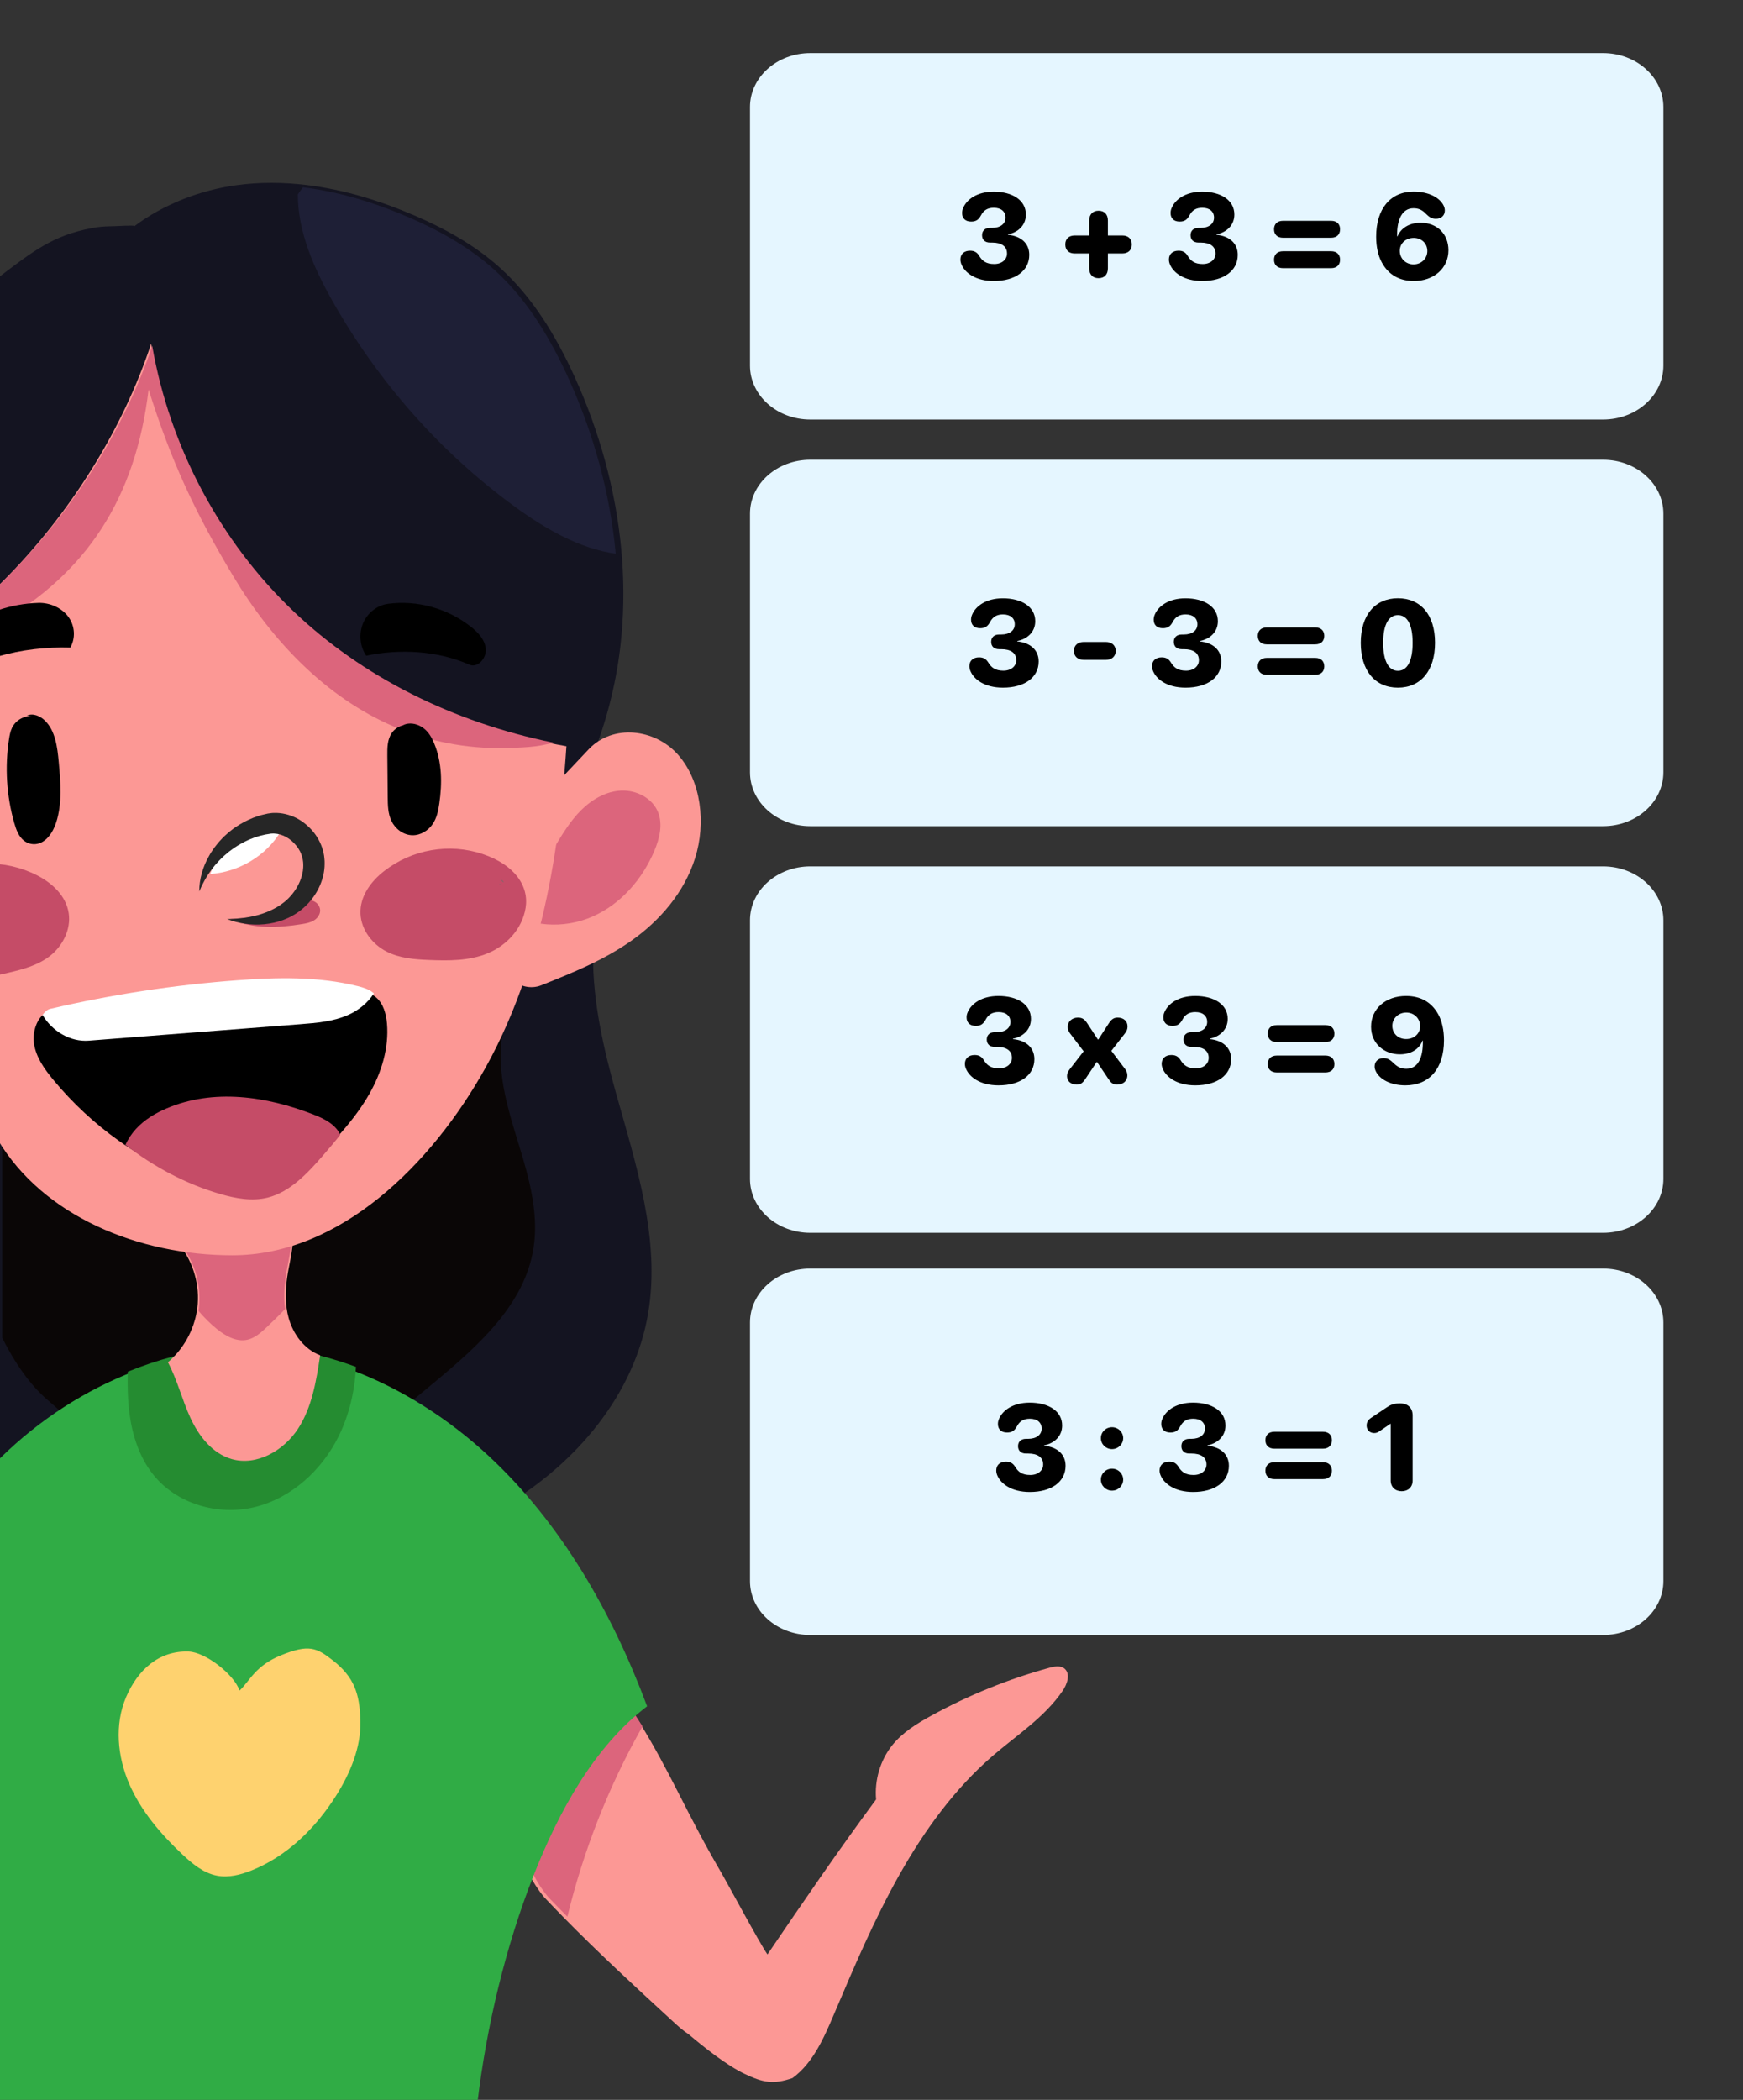 <?xml version="1.0" encoding="UTF-8"?>
<svg width="788px" height="949px" viewBox="0 0 788 949" version="1.1" xmlns="http://www.w3.org/2000/svg" xmlns:xlink="http://www.w3.org/1999/xlink">
    <rect x="0" y="0" width="788" height="949" fill="#333333" stroke="none"/>
    <title>girl-presenting-illustration</title>
    <g id="girl-presenting-illustration" stroke="none" stroke-width="1" fill="none" fill-rule="evenodd">
        <path d="M480.386,764.189 C472.144,776.208 459.726,784.11 448.834,793.498 C431.662,808.293 417.957,827.161 406.618,847.27 C395.279,867.375 386.195,888.787 377.115,910.137 C372.455,921.09 367.524,932.428 358.26,939.163 C349.571,942.135 344.975,941.234 336.647,937.266 C328.336,933.297 318.436,925.343 311.293,919.342 C308.793,917.725 306.414,915.574 304.12,913.459 C287.352,898.039 270.584,882.62 254.684,866.418 C251.768,863.45 248.877,860.448 246.025,857.423 C234.708,843.756 229.553,822.799 232.685,804.757 C233.007,802.891 233.419,801.059 233.926,799.267 C239.295,780.137 254.697,766.981 280.188,764.783 C281.172,766.212 282.129,767.615 283.053,769.001 C285.166,772.161 287.125,775.211 288.959,778.175 C303.214,801.173 310.155,819.062 325.948,846.086 C329.156,851.575 343.274,877.969 346.968,883.28 C362.731,860.094 378.597,836.872 396.078,813.227 C395.305,804.512 397.976,795.504 403.319,788.813 C408.001,782.947 414.444,778.996 420.886,775.452 C437.895,766.103 455.904,758.795 474.463,753.712 C476.817,753.07 479.604,752.558 481.429,754.254 C484.032,756.671 482.43,761.212 480.386,764.189 Z" id="Path-Copy-2" fill="#FC9895" fill-rule="nonzero"></path>
        <path d="M290.484,780.216 C275.3,807.011 263.846,836.066 256.51,866.2 C253.619,863.308 250.753,860.382 247.926,857.436 C236.706,844.119 231.597,823.7 234.701,806.121 C240.794,794.056 249.093,782.857 261.13,777.947 C268.615,774.893 277.352,774.335 284.634,771.282 C286.72,774.357 288.661,777.329 290.484,780.216 Z" id="Path-Copy-3" fill="#DC657C" fill-rule="nonzero"></path>
        <path d="M293.048,593.371 C286.848,630.386 260.393,661.209 228.988,680.03 C197.579,698.852 161.46,707.278 125.727,713.835 C98.452,718.844 70.627,722.928 43.12,719.567 C27.879,717.704 12.642,713.323 -0.976,706.081 L-0.976,468.724 C7.168,461.477 15.588,454.537 23.989,447.622 C45.224,430.134 66.54,412.59 89.689,397.977 C85.306,394.698 81.038,391.286 76.904,387.83 C65.273,378.114 53.939,367.739 45.353,355.08 C34.525,339.111 28.545,320.066 26.54,300.598 C18.576,314.149 9.371,326.907 -0.976,338.616 L-0.976,125.614 C15.004,113.441 23.865,106.431 41.536,103.075 C44.314,102.545 47.134,102.3 49.955,102.27 C53.325,102.24 60.555,101.655 60.813,102.184 C73.856,92.399 90.329,85.927 107.047,83.663 C117.531,82.243 128.092,82.334 138.568,83.603 C155.178,85.613 171.562,90.596 187.047,97.244 C201.138,103.294 214.803,110.82 226.275,121.225 C240.885,134.474 251.412,151.923 259.702,170.104 C270.899,194.665 278.343,221.228 280.868,248.213 C282.074,261.088 282.156,274.066 280.997,286.971 C279.49,303.692 275.819,320.268 270.066,335.987 C265.966,347.209 260.801,357.993 254.606,368.088 C253.048,370.635 251.412,373.14 249.72,375.597 C249.892,375.592 250.064,375.584 250.235,375.58 C251.347,375.554 252.464,375.575 253.58,375.648 C253.597,375.648 253.623,375.653 253.64,375.653 C264.678,376.41 278.644,385.954 275.003,394.862 C273.153,399.393 271.719,404.01 270.658,408.709 L270.658,408.713 C268.945,416.252 268.177,423.98 268.125,431.799 C267.975,452.57 272.861,473.961 278.515,494.108 C287.604,526.557 298.625,560.082 293.048,593.371 Z" id="Path-Copy-4" fill="#141421" fill-rule="nonzero"></path>
        <path d="M241.223,563.953 C237.293,589.288 216.725,607.705 197.514,623.79 C190.732,629.466 183.86,635.19 176.816,640.642 C173.286,657.826 167.891,673.648 159.009,685.466 C146.902,701.556 129.989,707.452 113.84,706.573 C78.754,704.646 57.705,663.464 21.511,632.694 C13.742,626.087 6.638,615.919 1.024,604.623 L1.024,432.48 C44.231,409.83 112.409,437.932 133.79,450.293 C138.097,452.789 142.259,455.84 146.232,459.405 L236.207,446.388 C227.608,456.573 225.319,471.162 226.719,484.64 C228.115,498.117 232.762,510.957 236.546,523.939 C240.321,536.903 243.293,550.575 241.223,563.953 Z" id="Path-Copy-5" fill="#0A0606" fill-rule="nonzero"></path>
        <path d="M-2.976,949.546 L-2.976,662.08 C14.01,644.527 34.452,630.523 56.741,621.307 C63.363,618.564 70.159,616.247 77.066,614.382 L101.732,609.042 C121.255,608.56 140.605,612.22 158.933,619.128 C181.778,627.724 203.044,641.345 221.139,658.196 C253.765,688.565 276.731,728.782 292.556,771.127 C268.758,789.27 252.682,818.451 241.098,847.924 C228.504,879.942 220.004,915.691 215.875,950" id="Path" fill="#30AC45" fill-rule="nonzero"></path>
        <path d="M160.935,617.749 C160.378,628.651 157.895,639.408 153.082,649.139 C145.447,664.582 131.57,677.144 115.049,681.141 C98.529,685.139 79.677,679.684 69.067,666.182 C62.969,658.421 59.812,648.605 58.527,638.754 C57.717,632.516 57.608,626.223 57.76,619.925 C64.45,617.197 71.31,614.897 78.284,613.046 L103.18,607.744 C122.902,607.257 142.433,610.899 160.935,617.749 Z" id="Path-Copy-7" fill="#258C31" fill-rule="nonzero"></path>
        <path d="M108.308,764.032 C105.856,756.765 92.967,746.673 85.265,746.397 C71.802,745.923 62.236,754.702 56.978,767.045 C51.72,779.384 53.077,793.828 58.397,806.141 C63.716,818.455 72.668,828.886 82.46,838.094 C86.998,842.361 92.061,846.568 98.203,847.708 C103.368,848.666 108.692,847.318 113.57,845.382 C129.685,838.988 142.653,826.238 151.883,811.628 C158.365,801.37 163.287,789.659 162.943,777.549 C162.598,765.439 160.102,757.922 150.531,750.431 C143.143,744.651 139.657,742.965 127.091,748.062 C115.316,752.829 112.974,759.676 108.308,764.032 Z" id="Path-Copy-8" fill="#FED26F" fill-rule="nonzero"></path>
        <path d="M359.306,159.266 C363.356,159.333 367.402,159.4 371.452,159.468" id="Path-Copy-9"></path>
        <path d="M241.024,365.218 C249.407,356.347 257.786,347.476 266.17,338.605 C277.008,327.136 296.117,329.249 306.584,341.14 C317.05,353.031 319.209,372.042 314.269,387.752 C309.328,403.461 298.263,416.056 285.651,424.999 C273.034,433.942 258.824,439.645 244.747,445.272 C234.975,449.18 224.195,439.259 222.174,427.925 C220.154,416.59 224.417,405.081 229.457,394.98 C234.498,384.88 240.518,375.022 241.024,365.218 Z" id="Path-Copy-10" fill="#FC9895" fill-rule="nonzero"></path>
        <path d="M250.774,382.726 C254.311,376.869 257.895,370.942 262.753,366.121 C267.612,361.295 273.953,357.609 280.802,357.298 C287.651,356.987 294.887,360.649 297.472,366.982 C299.755,372.578 298.169,378.99 295.817,384.557 C290.373,397.426 280.535,408.75 267.69,414.317 C254.845,419.884 238.985,419.055 227.734,410.738 L250.774,382.726 Z" id="Path-Copy-11" fill="#DC657C" fill-rule="nonzero"></path>
        <path d="M144.742,612.512 C142.981,624.06 141.078,636.004 134.674,645.798 C128.266,655.596 116.022,662.661 104.716,659.405 C95.973,656.889 89.87,648.984 86.078,640.775 C82.291,632.565 80.175,623.638 75.919,615.654 C82.929,609.704 87.653,601.19 89.055,592.158 C89.205,591.196 89.314,590.234 89.387,589.263 C90.152,579.173 86.702,568.826 80.02,561.178 C79.729,560.839 80.271,557.017 82.082,554.24 C83.894,551.458 86.784,549.547 89.756,548.037 C92.432,546.683 95.24,545.595 98.14,544.789 C104.102,543.127 110.406,542.652 116.546,543.462 C119.741,543.88 123.009,544.707 125.721,546.348 C126.846,547.031 127.874,547.845 128.762,548.825 C134.442,555.106 132.153,564.817 130.537,573.101 C129.367,579.086 128.748,585.289 129.599,591.291 C129.809,592.771 130.109,594.238 130.51,595.688 C132.549,603.009 137.582,609.813 144.742,612.512 Z" id="Path-Copy-12" fill="#FC9895" fill-rule="nonzero"></path>
        <path d="M129.787,573.455 C128.658,579.421 128.061,585.603 128.882,591.586 C126.238,594.385 123.468,597.074 120.692,599.704 C118.088,602.177 115.287,604.719 111.813,605.483 C106.93,606.554 102.029,603.834 98.108,600.675 C95.061,598.22 92.29,595.448 89.756,592.45 C89.901,591.491 90.006,590.532 90.077,589.564 C90.814,579.508 87.486,569.195 81.039,561.572 C80.758,561.234 81.281,557.425 83.029,554.657 C84.776,551.884 87.565,549.98 90.432,548.474 C93.014,547.125 95.724,546.04 98.521,545.238 C107.36,544.852 116.332,545.589 125.136,546.791 C126.221,547.472 127.213,548.283 128.07,549.259 C133.554,555.52 131.345,565.199 129.787,573.455 Z" id="Path" fill="#DC657C" fill-rule="nonzero"></path>
        <path d="M256.073,337.25 C255.825,340.973 255.556,344.695 255.244,348.422 C254.702,354.926 254.058,361.439 253.285,367.931 C253.259,368.158 253.234,368.377 253.204,368.605 C252.927,370.906 252.636,373.194 252.32,375.483 C250.532,388.775 248.171,401.973 245.068,414.93 C242.878,424.054 240.325,433.061 237.329,441.897 C232.573,455.945 226.716,469.559 219.511,482.516 C195.2,526.248 153.691,567.31 105.049,567.31 C62.506,567.31 19.588,549.609 -1,515.103 L-1,264.993 C-0.355,264.37 0.264,263.765 0.848,263.185 C31.81,232.32 55.612,193.779 68.324,155.328 C76.196,201.335 98.782,244.496 131.686,276.392 C162.672,306.428 202.636,326.311 247.663,335.645 C250.442,336.22 253.247,336.757 256.073,337.25 Z" id="Path-Copy-13" fill="#FC9895" fill-rule="nonzero"></path>
        <path d="M95,395 C107.979,394.136 120.3,386.742 126.83,375.897 C127.439,374.886 127.976,373.527 127.191,372.634 C126.546,371.904 125.381,371.942 124.397,372.08 C110.98,373.984 99.03,383.488 95,395 Z" id="Path" fill="#FFFFFF" fill-rule="nonzero"></path>
        <path d="M250.024,335.607 C243.14,337.758 235.093,337.911 227.889,338.06 C210.841,338.408 193.725,335.076 177.999,328.334 C147.251,315.147 122.861,289.467 105.46,260.425 C88.058,231.382 77.386,208.44 67.175,176.026 C61.288,225.342 39.071,259.035 -0.976,281.943 L-0.976,264.91 C-0.328,264.293 0.298,263.694 0.886,263.12 C32.057,232.56 56.015,194.399 68.816,156.328 C76.742,201.881 99.478,244.615 132.601,276.196 C163.793,305.931 204.695,326.365 250.024,335.607 Z" id="Path-Copy-14" fill="#DC657C" fill-rule="nonzero"></path>
        <path d="M167.048,494.265 C163.624,500.305 159.44,505.828 154.923,511.075 C152.264,514.168 149.491,517.162 146.693,520.118 C139.285,527.941 131.077,535.868 120.683,538.255 C113.284,539.952 105.54,538.638 98.207,536.678 C82.233,532.413 67.142,525.089 53.586,515.452 C42.672,507.698 32.754,498.444 24.161,488.087 C20.108,483.197 16.199,477.752 15.333,471.397 C14.764,467.236 15.997,462.949 17.943,460.252 C18.967,458.831 20.191,457.853 21.459,457.573 C49.69,451.266 78.367,447.07 107.193,445.023 C125.659,443.705 144.428,443.3 162.47,447.552 C165.046,448.16 167.674,448.896 169.764,450.551 C169.86,450.624 169.952,450.706 170.044,450.783 C173.31,453.562 174.565,458.176 174.946,462.536 C175.899,473.577 172.479,484.666 167.048,494.265 Z" id="Path-Copy-15" fill="#000000" fill-rule="nonzero"></path>
        <path d="M153.863,512.813 C151.314,516.048 148.656,519.18 145.972,522.27 C138.87,530.452 131,538.743 121.034,541.239 C113.94,543.014 106.515,541.64 99.484,539.59 C84.168,535.129 69.699,527.47 56.702,517.391 C57.909,514.737 59.548,512.313 61.448,510.236 C65.301,506.028 70.169,503.136 75.204,500.977 C96.402,491.89 120.451,495.364 141.884,503.757 C146.542,505.582 151.515,508.006 153.863,512.813 Z" id="Path-Copy-16" fill="#C54C67" fill-rule="nonzero"></path>
        <path d="M169.032,448.952 C166.306,453.234 162.107,456.571 157.585,458.61 C150.768,461.686 143.227,462.298 135.846,462.87 C103.934,465.352 72.023,467.834 40.111,470.317 C31.873,470.955 23.596,466.123 19.242,458.699 C20.25,457.236 21.456,456.23 22.704,455.942 C50.507,449.453 78.75,445.135 107.139,443.03 C125.325,441.674 143.809,441.257 161.578,445.632 C164.114,446.257 166.702,447.015 168.761,448.717 C168.847,448.792 168.942,448.872 169.032,448.952 Z" id="Path-Copy-17" fill="#FFFFFF" fill-rule="nonzero"></path>
        <path d="M187.355,328.266 C184.002,326.352 179.183,328.226 177.144,331.224 C175.105,334.222 175.079,337.895 175.111,341.376 C175.168,347.665 175.226,353.95 175.284,360.239 C175.316,363.913 175.373,367.696 177.008,371.084 C178.642,374.477 182.252,377.422 186.493,377.474 C190.256,377.523 193.672,375.275 195.579,372.467 C197.487,369.658 198.149,366.357 198.612,363.123 C199.925,353.959 199.873,344.435 196.21,335.767 C195.248,333.489 194.008,331.242 192.027,329.525 C190.046,327.809 187.218,326.695 184.449,327.055 C181.69,327.414 179.194,329.521 187.355,328.266 Z" id="Path-Copy-18" fill="#000000" fill-rule="nonzero"></path>
        <path d="M165.554,296.344 C162.725,292.193 162.156,286.445 164.111,281.741 C166.07,277.041 170.478,273.558 175.311,272.898 C188.574,271.089 202.422,274.938 213.057,283.389 C216.216,285.896 219.288,289.192 219.618,293.351 C219.948,297.511 215.927,302.002 212.269,300.401 C197.551,293.956 180.627,293.194 165.554,296.344 Z" id="Path-Copy-19" fill="#000000" fill-rule="nonzero"></path>
        <path d="M218.217,385.977 C203.107,380.91 186.254,383.834 173.598,393.721 C167.835,398.221 162.598,405.027 162.979,413.043 C163.33,420.459 168.58,426.855 174.634,429.986 C180.688,433.116 187.462,433.59 194.047,433.858 C202.953,434.223 212.077,434.258 220.366,430.89 C228.656,427.523 236.063,420.086 237.626,410.273 C239.188,400.461 232.762,390.85 218.217,385.977 Z" id="Path-Copy-20" fill="#C54C67" fill-rule="nonzero"></path>
        <path d="M11.032,392.64 C-4.301,387.499 -21.402,390.466 -34.245,400.499 C-40.093,405.066 -45.407,411.971 -45.02,420.106 C-44.664,427.631 -39.337,434.122 -33.194,437.299 C-27.05,440.475 -20.177,440.956 -13.494,441.228 C-4.457,441.598 4.802,441.634 13.213,438.216 C21.625,434.799 29.141,427.252 30.727,417.295 C32.313,407.338 25.791,397.586 11.032,392.64 Z" id="Path-Copy-26" fill="#C54C67" fill-rule="nonzero" transform="translate(-7.04, 415.778) scale(-1, 1) rotate(11) translate(7.04, -415.778) "></path>
        <path d="M226.739,397.811 C226.823,398.012 226.93,398.193 227.084,398.325 C227.229,398.45 227.386,398.551 227.526,398.687 C227.56,398.664 227.596,398.639 227.63,398.616 C227.35,398.805 227.087,399.026 226.809,399.226 C226.787,399.24 226.765,399.257 226.744,399.271 C226.814,399.221 226.731,399.28 226.717,399.285 C226.676,399.311 226.632,399.336 226.589,399.362 C226.509,399.407 226.429,399.446 226.347,399.477 C226.21,399.531 226.065,399.568 225.92,399.537 C225.898,399.531 225.833,399.593 225.814,399.607 C225.794,399.621 225.731,399.684 225.71,399.678 C226.058,399.749 226.42,399.489 226.707,399.297 C226.886,399.175 227.062,399.051 227.236,398.918 C227.316,398.856 227.396,398.797 227.475,398.735 C227.509,398.709 227.543,398.681 227.579,398.656 C227.606,398.636 227.741,398.543 227.63,398.616 C227.637,398.611 227.729,398.54 227.734,398.546 C227.594,398.413 227.437,398.311 227.292,398.184 C227.137,398.049 227.031,397.871 226.946,397.67 C226.951,397.673 226.736,397.803 226.739,397.811 L226.739,397.811 Z" id="Path-Copy-21" fill="#6B6B6B" fill-rule="nonzero"></path>
        <path d="M136.705,407.279 C138.342,406.681 140.201,406.572 141.797,407.267 C143.397,407.962 144.664,409.546 144.738,411.316 C144.821,413.24 143.521,415.01 141.896,415.996 C140.271,416.982 138.362,417.329 136.495,417.632 C125.915,419.342 114.542,419.968 104.258,415.333 C109.877,414.949 115.525,414.561 121,413.232 C126.475,411.902 131.645,409.13 136.705,407.279 Z" id="Path-Copy-22" fill="#C54C67" fill-rule="nonzero"></path>
        <path d="M90.089,402.883 C90.072,397.384 91.673,391.735 94.556,386.741 C95.226,385.454 96.102,384.304 96.907,383.077 C97.345,382.496 97.809,381.934 98.268,381.361 C98.5,381.077 98.727,380.788 98.963,380.507 L99.713,379.702 C100.219,379.173 100.708,378.611 101.243,378.102 L102.891,376.615 C103.43,376.102 104.033,375.665 104.618,375.2 C105.212,374.751 105.786,374.262 106.422,373.869 C108.891,372.166 111.584,370.755 114.42,369.608 C115.132,369.335 115.865,369.103 116.59,368.85 L117.681,368.482 L118.807,368.209 C119.569,368.033 120.281,367.836 121.09,367.68 L122.435,367.5 C122.886,367.435 123.336,367.387 123.787,367.391 C127.415,367.251 130.968,368.185 134.048,369.728 C137.112,371.332 139.741,373.565 141.861,376.198 C143.955,378.852 145.51,381.967 146.26,385.37 L146.509,386.653 C146.58,387.077 146.601,387.494 146.648,387.911 C146.681,388.332 146.74,388.749 146.749,389.17 L146.761,390.425 C146.791,391.262 146.673,392.088 146.618,392.914 C146.53,393.736 146.37,394.545 146.218,395.351 C145.489,398.546 144.216,401.544 142.489,404.202 C142.08,404.884 141.583,405.497 141.132,406.142 C140.647,406.764 140.146,407.369 139.627,407.958 C138.553,409.101 137.432,410.195 136.206,411.161 L135.287,411.887 C134.975,412.119 134.647,412.332 134.322,412.552 C133.686,413.001 133.007,413.394 132.333,413.779 C130.985,414.548 129.598,415.178 128.182,415.723 C125.342,416.789 122.401,417.422 119.485,417.707 C116.565,417.984 113.661,417.891 110.838,417.483 C108.019,417.09 105.276,416.368 102.684,415.366 C108.251,415.25 113.619,414.604 118.507,412.965 C120.947,412.163 123.248,411.129 125.355,409.886 C126.383,409.229 127.411,408.576 128.33,407.83 C128.785,407.461 129.244,407.096 129.661,406.683 L130.302,406.086 L130.909,405.457 C134.12,402.086 136.273,397.837 136.922,393.632 C136.973,393.106 137.04,392.581 137.078,392.06 C137.074,391.543 137.15,391.018 137.091,390.509 L137.053,389.739 C137.044,389.483 136.981,389.234 136.952,388.982 C136.909,388.733 136.893,388.472 136.838,388.236 L136.661,387.538 C136.585,387.065 136.374,386.612 136.239,386.147 C136.083,385.682 135.839,385.242 135.654,384.785 C135.392,384.352 135.173,383.903 134.895,383.482 C134.588,383.077 134.347,382.628 133.998,382.251 C132.75,380.64 131.149,379.277 129.409,378.295 C127.664,377.313 125.776,376.799 123.931,376.715 C123.695,376.683 123.467,376.695 123.24,376.715 L122.544,376.747 C122.005,376.811 121.385,376.936 120.808,377.024 L119.923,377.168 L119.051,377.377 C118.469,377.517 117.879,377.641 117.298,377.794 C116.156,378.178 114.98,378.491 113.864,378.98 C113.303,379.213 112.709,379.393 112.165,379.67 L110.501,380.463 C108.322,381.606 106.156,382.868 104.176,384.424 L103.413,384.985 L102.693,385.598 L101.243,386.829 C100.345,387.719 99.368,388.565 98.542,389.539 C96.751,391.399 95.23,393.503 93.784,395.712 L92.756,397.416 C92.415,397.989 92.145,398.594 91.825,399.187 C91.113,400.354 90.7,401.629 90.089,402.883 Z" id="Path-Copy-23" fill="#262626" fill-rule="nonzero"></path>
        <path d="M545.633,110.839 C545.566,108.147 545.498,105.454 545.431,102.761" id="Path-Copy-24" fill="#3B3B3B" fill-rule="nonzero"></path>
        <path d="M278.363,250.245 C261.746,247.899 246.153,238.803 232.226,228.604 C199.117,204.361 171.023,172.633 150.418,136.221 C142.03,121.39 134.714,105.112 134.645,87.869 C135.391,86.735 136.174,85.662 136.997,84.644 C153.498,86.666 169.777,91.679 185.156,98.367 C199.155,104.454 212.726,112.026 224.126,122.494 C238.639,135.823 249.096,153.377 257.334,171.668 C268.459,196.37 275.857,223.093 278.363,250.245 Z" id="Path-Copy-25" fill="#1E1F36" fill-rule="nonzero"></path>
        <path d="M15.265,323.801 C11.387,323.069 7.17,325.279 5.414,328.971 C4.671,330.531 4.349,332.268 4.083,333.984 C2.137,346.594 2.945,359.662 6.432,371.903 C7.299,374.95 8.463,378.139 10.924,380.002 C12.444,381.15 14.376,381.683 16.24,381.467 C20.874,380.921 23.987,376.163 25.451,371.526 C28.174,362.891 27.384,353.527 26.563,344.47 C25.949,337.689 25.048,330.266 20.281,325.634 C18.104,323.52 14.861,322.185 12.139,323.424 M31.796,292.681 C21.02,292.345 9.679,293.593 -1,296.694 L-1,275.8 C4.872,273.799 11.1,272.647 17.38,272.467 C22.742,272.311 28.11,274.847 31.004,278.901 C33.898,282.958 34.208,288.384 31.796,292.681 Z" id="Path-Copy-27" fill="#000000" fill-rule="nonzero"></path>
        <path d="M339.065,714.551 L339.065,597.67 C339.065,584.215 351.268,573.31 366.324,573.31 L724.741,573.31 C739.797,573.31 752,584.215 752,597.67 L752,714.551 C752,728.006 739.797,738.911 724.741,738.911 L366.324,738.911 C351.268,738.911 339.065,728.006 339.065,714.551 Z" id="Path" fill="#E5F6FF" fill-rule="nonzero"></path>
        <g id="3-:-3-=-1" transform="translate(450.395, 633.896)" fill="#000000" fill-rule="nonzero">
            <path d="M15.181,40.39 C25.011,40.39 31.339,35.752 31.339,28.553 C31.339,23.354 27.591,20.075 21.671,19.489 L21.671,19.302 C26.152,18.422 29.791,15.276 29.791,10.344 C29.791,3.812 23.653,0 15.126,0 C7.414,0 2.797,3.626 1.249,7.358 C0.896,8.185 0.76,8.851 0.76,9.678 C0.76,11.917 2.145,13.517 4.861,13.517 C7.061,13.517 8.256,12.744 9.369,10.691 C10.564,8.398 12.383,7.278 15.181,7.278 C18.575,7.278 20.53,9.011 20.53,11.731 C20.53,14.53 18.195,16.369 14.366,16.369 L13.47,16.369 C11.107,16.369 9.858,17.729 9.858,19.675 C9.858,21.675 11.107,23.008 13.47,23.008 L14.42,23.008 C18.765,23.008 21.209,24.741 21.209,27.967 C21.209,30.739 18.82,32.712 15.398,32.712 C11.677,32.712 9.912,31.299 8.473,28.9 C7.495,27.354 6.273,26.687 4.372,26.687 C1.657,26.687 0,28.233 0,30.686 C0,31.379 0.163,32.179 0.489,32.926 C2.064,36.658 6.843,40.39 15.181,40.39 Z" id="Path"></path>
            <path d="M52.331,21.008 C55.128,21.008 57.382,18.796 57.382,16.05 C57.382,13.304 55.128,11.117 52.331,11.117 C49.534,11.117 47.307,13.304 47.307,16.05 C47.307,18.796 49.534,21.008 52.331,21.008 Z M52.331,39.777 C55.128,39.777 57.382,37.564 57.382,34.818 C57.382,32.072 55.128,29.86 52.331,29.86 C49.534,29.86 47.307,32.072 47.307,34.818 C47.307,37.564 49.534,39.777 52.331,39.777 Z" id="Shape"></path>
            <path d="M89.02,40.39 C98.85,40.39 105.178,35.752 105.178,28.553 C105.178,23.354 101.43,20.075 95.51,19.489 L95.51,19.302 C99.991,18.422 103.63,15.276 103.63,10.344 C103.63,3.812 97.492,0 88.965,0 C81.253,0 76.636,3.626 75.088,7.358 C74.735,8.185 74.599,8.851 74.599,9.678 C74.599,11.917 75.984,13.517 78.7,13.517 C80.9,13.517 82.095,12.744 83.208,10.691 C84.403,8.398 86.222,7.278 89.02,7.278 C92.414,7.278 94.369,9.011 94.369,11.731 C94.369,14.53 92.034,16.369 88.205,16.369 L87.309,16.369 C84.946,16.369 83.697,17.729 83.697,19.675 C83.697,21.675 84.946,23.008 87.309,23.008 L88.259,23.008 C92.604,23.008 95.048,24.741 95.048,27.967 C95.048,30.739 92.659,32.712 89.237,32.712 C85.516,32.712 83.751,31.299 82.312,28.9 C81.334,27.354 80.112,26.687 78.211,26.687 C75.496,26.687 73.839,28.233 73.839,30.686 C73.839,31.379 74.002,32.179 74.328,32.926 C75.903,36.658 80.682,40.39 89.02,40.39 Z" id="Path"></path>
            <path d="M125.763,20.822 L147.651,20.822 C150.394,20.822 151.751,19.222 151.751,16.983 C151.751,14.77 150.394,13.17 147.678,13.17 L125.763,13.17 C123.047,13.17 121.689,14.77 121.689,16.983 C121.689,19.222 123.047,20.822 125.763,20.822 Z M125.763,34.578 L147.651,34.578 C150.394,34.578 151.751,33.006 151.751,30.766 C151.751,28.553 150.394,26.927 147.678,26.927 L125.763,26.927 C123.047,26.927 121.689,28.553 121.689,30.766 C121.689,33.006 123.047,34.578 125.763,34.578 Z" id="Shape"></path>
            <path d="M183.307,40.044 C186.268,40.044 188.25,38.151 188.25,35.218 L188.25,5.812 C188.25,2.453 186.159,0.347 182.574,0.347 C180.619,0.347 178.935,0.56 176.844,1.946 L169.43,6.905 C168.018,7.865 167.448,8.958 167.448,10.371 C167.448,12.344 168.887,13.757 170.815,13.757 C171.766,13.757 172.363,13.543 173.26,12.93 L178.148,9.598 L178.338,9.598 L178.338,35.218 C178.338,38.151 180.347,40.044 183.307,40.044 Z" id="Path"></path>
        </g>
        <path d="M339.065,532.794 L339.065,415.913 C339.065,402.458 351.268,391.553 366.324,391.553 L724.741,391.553 C739.797,391.553 752,402.458 752,415.913 L752,532.794 C752,546.249 739.797,557.154 724.741,557.154 L366.324,557.154 C351.268,557.154 339.065,546.249 339.065,532.794 Z" id="Path" fill="#E5F6FF" fill-rule="nonzero"></path>
        <g id="3-x-3-=-9" transform="translate(436.226, 450.119)" fill="#000000" fill-rule="nonzero">
            <path d="M15.216,40.39 C25.07,40.39 31.412,35.752 31.412,28.553 C31.412,23.354 27.655,20.075 21.721,19.489 L21.721,19.302 C26.213,18.422 29.86,15.276 29.86,10.344 C29.86,3.812 23.709,0 15.161,0 C7.431,0 2.804,3.626 1.252,7.358 C0.898,8.185 0.762,8.851 0.762,9.678 C0.762,11.917 2.15,13.517 4.872,13.517 C7.077,13.517 8.275,12.744 9.391,10.691 C10.589,8.398 12.412,7.278 15.216,7.278 C18.618,7.278 20.578,9.011 20.578,11.731 C20.578,14.53 18.237,16.369 14.399,16.369 L13.501,16.369 C11.133,16.369 9.881,17.729 9.881,19.675 C9.881,21.675 11.133,23.008 13.501,23.008 L14.454,23.008 C18.809,23.008 21.259,24.741 21.259,27.967 C21.259,30.739 18.863,32.712 15.434,32.712 C11.705,32.712 9.935,31.299 8.493,28.9 C7.513,27.354 6.288,26.687 4.382,26.687 C1.66,26.687 0,28.233 0,30.686 C0,31.379 0.163,32.179 0.49,32.926 C2.069,36.658 6.859,40.39 15.216,40.39 Z" id="Path"></path>
            <path d="M50.493,40.044 C52.235,40.044 53.133,39.511 54.603,37.298 L59.557,29.86 L59.748,29.86 L64.892,37.511 C66.035,39.217 66.879,40.044 68.839,40.044 C71.452,40.044 73.439,38.471 73.439,35.858 C73.439,34.792 73.085,33.885 72.35,32.926 L66.199,24.794 L72.133,17.196 C73.167,15.916 73.521,14.983 73.521,13.783 C73.521,11.357 71.752,9.784 69.057,9.784 C67.233,9.784 66.199,10.558 64.865,12.664 L60.319,19.675 L60.129,19.675 L55.501,12.637 C54.14,10.504 53.106,9.784 51.065,9.784 C48.451,9.784 46.492,11.544 46.492,13.943 C46.492,15.063 46.818,15.996 47.526,16.903 L53.678,25.007 L47.553,32.899 C46.546,34.179 46.165,35.058 46.165,36.231 C46.165,38.498 47.961,40.044 50.493,40.044 Z" id="Path"></path>
            <path d="M104.171,40.39 C114.024,40.39 120.366,35.752 120.366,28.553 C120.366,23.354 116.61,20.075 110.676,19.489 L110.676,19.302 C115.167,18.422 118.815,15.276 118.815,10.344 C118.815,3.812 112.663,0 104.116,0 C96.386,0 91.758,3.626 90.207,7.358 C89.853,8.185 89.717,8.851 89.717,9.678 C89.717,11.917 91.105,13.517 93.827,13.517 C96.032,13.517 97.229,12.744 98.345,10.691 C99.543,8.398 101.367,7.278 104.171,7.278 C107.573,7.278 109.533,9.011 109.533,11.731 C109.533,14.53 107.192,16.369 103.354,16.369 L102.456,16.369 C100.088,16.369 98.835,17.729 98.835,19.675 C98.835,21.675 100.088,23.008 102.456,23.008 L103.408,23.008 C107.764,23.008 110.213,24.741 110.213,27.967 C110.213,30.739 107.818,32.712 104.388,32.712 C100.659,32.712 98.89,31.299 97.447,28.9 C96.467,27.354 95.242,26.687 93.337,26.687 C90.615,26.687 88.955,28.233 88.955,30.686 C88.955,31.379 89.118,32.179 89.445,32.926 C91.023,36.658 95.814,40.39 104.171,40.39 Z" id="Path"></path>
            <path d="M140.999,20.822 L162.938,20.822 C165.688,20.822 167.048,19.222 167.048,16.983 C167.048,14.77 165.688,13.17 162.966,13.17 L140.999,13.17 C138.277,13.17 136.916,14.77 136.916,16.983 C136.916,19.222 138.277,20.822 140.999,20.822 Z M140.999,34.578 L162.938,34.578 C165.688,34.578 167.048,33.006 167.048,30.766 C167.048,28.553 165.688,26.927 162.966,26.927 L140.999,26.927 C138.277,26.927 136.916,28.553 136.916,30.766 C136.916,33.006 138.277,34.578 140.999,34.578 Z" id="Shape"></path>
            <path d="M199.141,40.39 C210.029,40.39 216.589,32.739 216.589,20.022 C216.589,15.383 215.663,11.384 214.057,8.398 C210.954,2.666 205.837,0 199.413,0 C190.294,0 183.625,5.732 183.625,13.89 C183.625,21.488 189.505,26.367 196.664,26.367 C201.917,26.367 205.565,23.808 206.871,20.155 L207.035,20.155 C207.035,20.315 207.035,20.449 207.035,20.555 C207.143,27.593 204.993,32.899 199.576,32.899 C197.072,32.899 195.521,32.046 193.724,30.26 C192.336,28.953 191.247,28.1 189.26,28.1 C186.647,28.1 185.231,29.78 185.231,31.859 C185.231,32.552 185.395,33.219 185.721,33.939 C187.409,37.671 192.499,40.39 199.141,40.39 Z M199.467,19.462 C195.902,19.462 193.234,17.009 193.234,13.49 C193.234,10.104 196.01,7.492 199.549,7.492 C203.06,7.492 205.81,10.158 205.81,13.623 C205.81,17.036 203.088,19.462 199.467,19.462 Z" id="Shape"></path>
        </g>
        <path d="M339.065,349.018 L339.065,232.136 C339.065,218.682 351.268,207.777 366.324,207.777 L724.741,207.777 C739.797,207.777 752,218.682 752,232.136 L752,349.018 C752,362.472 739.797,373.377 724.741,373.377 L366.324,373.377 C351.268,373.377 339.065,362.472 339.065,349.018 Z" id="Path" fill="#E5F6FF" fill-rule="nonzero"></path>
        <g id="3---3-=-0" transform="translate(438.25, 270.382)" fill="#000000" fill-rule="nonzero">
            <path d="M15.173,40.39 C24.998,40.39 31.322,35.755 31.322,28.561 C31.322,23.366 27.577,20.089 21.66,19.503 L21.66,19.316 C26.138,18.437 29.775,15.293 29.775,10.364 C29.775,3.837 23.641,0.027 15.118,0.027 C7.41,0.027 2.796,3.65 1.249,7.38 C0.896,8.206 0.76,8.872 0.76,9.698 C0.76,11.936 2.144,13.535 4.858,13.535 C7.057,13.535 8.251,12.762 9.364,10.71 C10.558,8.419 12.377,7.3 15.173,7.3 C18.565,7.3 20.52,9.032 20.52,11.749 C20.52,14.547 18.185,16.385 14.358,16.385 L13.463,16.385 C11.101,16.385 9.853,17.744 9.853,19.689 C9.853,21.687 11.101,23.019 13.463,23.019 L14.413,23.019 C18.755,23.019 21.198,24.751 21.198,27.975 C21.198,30.746 18.81,32.717 15.39,32.717 C11.671,32.717 9.907,31.305 8.468,28.907 C7.491,27.362 6.27,26.696 4.37,26.696 C1.656,26.696 0,28.241 0,30.692 C0,31.385 0.163,32.184 0.489,32.93 C2.063,36.66 6.84,40.39 15.173,40.39 Z" id="Path"></path>
            <path d="M51.733,27.842 L61.667,27.842 C64.246,27.842 66.146,26.376 66.146,23.792 C66.146,21.181 64.246,19.742 61.667,19.742 L51.733,19.742 C49.155,19.742 47.255,21.181 47.255,23.792 C47.255,26.376 49.155,27.842 51.733,27.842 Z" id="Path"></path>
            <path d="M97.74,40.39 C107.565,40.39 113.889,35.755 113.889,28.561 C113.889,23.366 110.144,20.089 104.227,19.503 L104.227,19.316 C108.705,18.437 112.342,15.293 112.342,10.364 C112.342,3.837 106.208,0.027 97.685,0.027 C89.977,0.027 85.363,3.65 83.816,7.38 C83.463,8.206 83.327,8.872 83.327,9.698 C83.327,11.936 84.711,13.535 87.426,13.535 C89.624,13.535 90.818,12.762 91.931,10.71 C93.125,8.419 94.944,7.3 97.74,7.3 C101.132,7.3 103.087,9.032 103.087,11.749 C103.087,14.547 100.752,16.385 96.925,16.385 L96.03,16.385 C93.668,16.385 92.42,17.744 92.42,19.689 C92.42,21.687 93.668,23.019 96.03,23.019 L96.98,23.019 C101.322,23.019 103.765,24.751 103.765,27.975 C103.765,30.746 101.377,32.717 97.957,32.717 C94.238,32.717 92.474,31.305 91.035,28.907 C90.058,27.362 88.837,26.696 86.937,26.696 C84.223,26.696 82.567,28.241 82.567,30.692 C82.567,31.385 82.73,32.184 83.056,32.93 C84.63,36.66 89.407,40.39 97.74,40.39 Z" id="Path"></path>
            <path d="M134.463,20.835 L156.34,20.835 C159.081,20.835 160.438,19.236 160.438,16.998 C160.438,14.787 159.081,13.188 156.367,13.188 L134.463,13.188 C131.749,13.188 130.392,14.787 130.392,16.998 C130.392,19.236 131.749,20.835 134.463,20.835 Z M134.463,34.582 L156.34,34.582 C159.081,34.582 160.438,33.01 160.438,30.772 C160.438,28.561 159.081,26.936 156.367,26.936 L134.463,26.936 C131.749,26.936 130.392,28.561 130.392,30.772 C130.392,33.01 131.749,34.582 134.463,34.582 Z" id="Shape"></path>
            <path d="M193.742,40.39 C204.111,40.39 210.516,32.664 210.516,20.115 C210.516,7.487 204.056,0 193.742,0 C183.455,0 176.941,7.513 176.941,20.142 C176.941,32.717 183.374,40.39 193.742,40.39 Z M193.742,32.771 C189.617,32.771 187.065,28.534 187.065,20.115 C187.065,11.749 189.617,7.62 193.742,7.62 C197.868,7.62 200.392,11.723 200.392,20.142 C200.392,28.534 197.895,32.771 193.742,32.771 Z" id="Shape"></path>
        </g>
        <path d="M339.065,165.241 L339.065,48.36 C339.065,34.905 351.268,24 366.324,24 L724.741,24 C739.797,24 752,34.905 752,48.36 L752,165.241 C752,178.696 739.797,189.601 724.741,189.601 L366.324,189.601 C351.268,189.601 339.065,178.692 339.065,165.241 Z" id="Path" fill="#E5F6FF" fill-rule="nonzero"></path>
        <g id="3-+-3-=-6" transform="translate(434.202, 86.605)" fill="#000000" fill-rule="nonzero">
            <path d="M15.076,40.39 C24.839,40.39 31.123,35.755 31.123,28.561 C31.123,23.366 27.401,20.089 21.522,19.503 L21.522,19.316 C25.972,18.437 29.585,15.293 29.585,10.364 C29.585,3.837 23.49,0.027 15.022,0.027 C7.363,0.027 2.778,3.65 1.241,7.38 C0.89,8.206 0.755,8.872 0.755,9.698 C0.755,11.936 2.131,13.535 4.828,13.535 C7.012,13.535 8.199,12.762 9.304,10.71 C10.491,8.419 12.298,7.3 15.076,7.3 C18.447,7.3 20.389,9.032 20.389,11.749 C20.389,14.547 18.07,16.385 14.267,16.385 L13.377,16.385 C11.031,16.385 9.79,17.744 9.79,19.689 C9.79,21.687 11.031,23.019 13.377,23.019 L14.321,23.019 C18.636,23.019 21.063,24.751 21.063,27.975 C21.063,30.746 18.69,32.717 15.292,32.717 C11.597,32.717 9.844,31.305 8.414,28.907 C7.444,27.362 6.23,26.696 4.342,26.696 C1.645,26.696 0,28.241 0,30.692 C0,31.385 0.162,32.184 0.485,32.93 C2.05,36.66 6.796,40.39 15.076,40.39 Z" id="Path"></path>
            <path d="M62.434,39.112 C65.104,39.112 66.668,37.46 66.668,34.662 L66.668,27.948 L73.114,27.948 C75.838,27.948 77.483,26.43 77.483,23.872 C77.483,21.341 75.865,19.822 73.168,19.822 L66.668,19.822 L66.668,13.082 C66.668,10.284 65.104,8.632 62.434,8.632 C59.818,8.632 58.227,10.284 58.227,13.082 L58.227,19.822 L51.7,19.822 C49.003,19.822 47.412,21.341 47.412,23.872 C47.412,26.43 49.003,27.948 51.7,27.948 L58.227,27.948 L58.227,34.636 C58.227,37.46 59.791,39.112 62.434,39.112 Z" id="Path"></path>
            <path d="M109.334,40.39 C119.097,40.39 125.381,35.755 125.381,28.561 C125.381,23.366 121.659,20.089 115.78,19.503 L115.78,19.316 C120.23,18.437 123.844,15.293 123.844,10.364 C123.844,3.837 117.749,0.027 109.28,0.027 C101.621,0.027 97.036,3.65 95.499,7.38 C95.148,8.206 95.013,8.872 95.013,9.698 C95.013,11.936 96.389,13.535 99.086,13.535 C101.27,13.535 102.457,12.762 103.563,10.71 C104.749,8.419 106.556,7.3 109.334,7.3 C112.705,7.3 114.647,9.032 114.647,11.749 C114.647,14.547 112.328,16.385 108.525,16.385 L107.635,16.385 C105.289,16.385 104.048,17.744 104.048,19.689 C104.048,21.687 105.289,23.019 107.635,23.019 L108.579,23.019 C112.894,23.019 115.321,24.751 115.321,27.975 C115.321,30.746 112.948,32.717 109.55,32.717 C105.855,32.717 104.102,31.305 102.673,28.907 C101.702,27.362 100.488,26.696 98.6,26.696 C95.903,26.696 94.258,28.241 94.258,30.692 C94.258,31.385 94.42,32.184 94.744,32.93 C96.308,36.66 101.055,40.39 109.334,40.39 Z" id="Path"></path>
            <path d="M145.824,20.835 L167.561,20.835 C170.285,20.835 171.634,19.236 171.634,16.998 C171.634,14.787 170.285,13.188 167.588,13.188 L145.824,13.188 C143.127,13.188 141.778,14.787 141.778,16.998 C141.778,19.236 143.127,20.835 145.824,20.835 Z M145.824,34.582 L167.561,34.582 C170.285,34.582 171.634,33.01 171.634,30.772 C171.634,28.561 170.285,26.936 167.588,26.936 L145.824,26.936 C143.127,26.936 141.778,28.561 141.778,30.772 C141.778,33.01 143.127,34.582 145.824,34.582 Z" id="Shape"></path>
            <path d="M204.995,40.39 C214.03,40.39 220.637,34.636 220.637,26.483 C220.637,19.289 215.648,14.067 208.069,14.067 C202.81,14.067 199.089,16.598 197.605,20.195 L197.416,20.195 L197.416,19.769 C197.362,12.549 199.736,7.513 204.833,7.513 C207.179,7.513 208.824,8.286 210.551,10.124 C211.926,11.483 213.032,12.282 214.974,12.282 C217.563,12.282 218.992,10.604 218.992,8.526 C218.992,7.806 218.83,7.14 218.507,6.421 C216.861,2.904 212.061,0 204.833,0 C194.423,0 187.95,7.726 187.95,20.355 C187.95,24.991 188.867,28.987 190.485,31.971 C193.56,37.7 198.603,40.39 204.995,40.39 Z M204.86,32.877 C201.354,32.877 198.63,30.24 198.63,26.776 C198.63,23.339 201.354,20.915 204.941,20.915 C208.447,20.915 211.117,23.392 211.09,26.909 C211.063,30.266 208.339,32.877 204.86,32.877 Z" id="Shape"></path>
        </g>
    </g>
</svg>